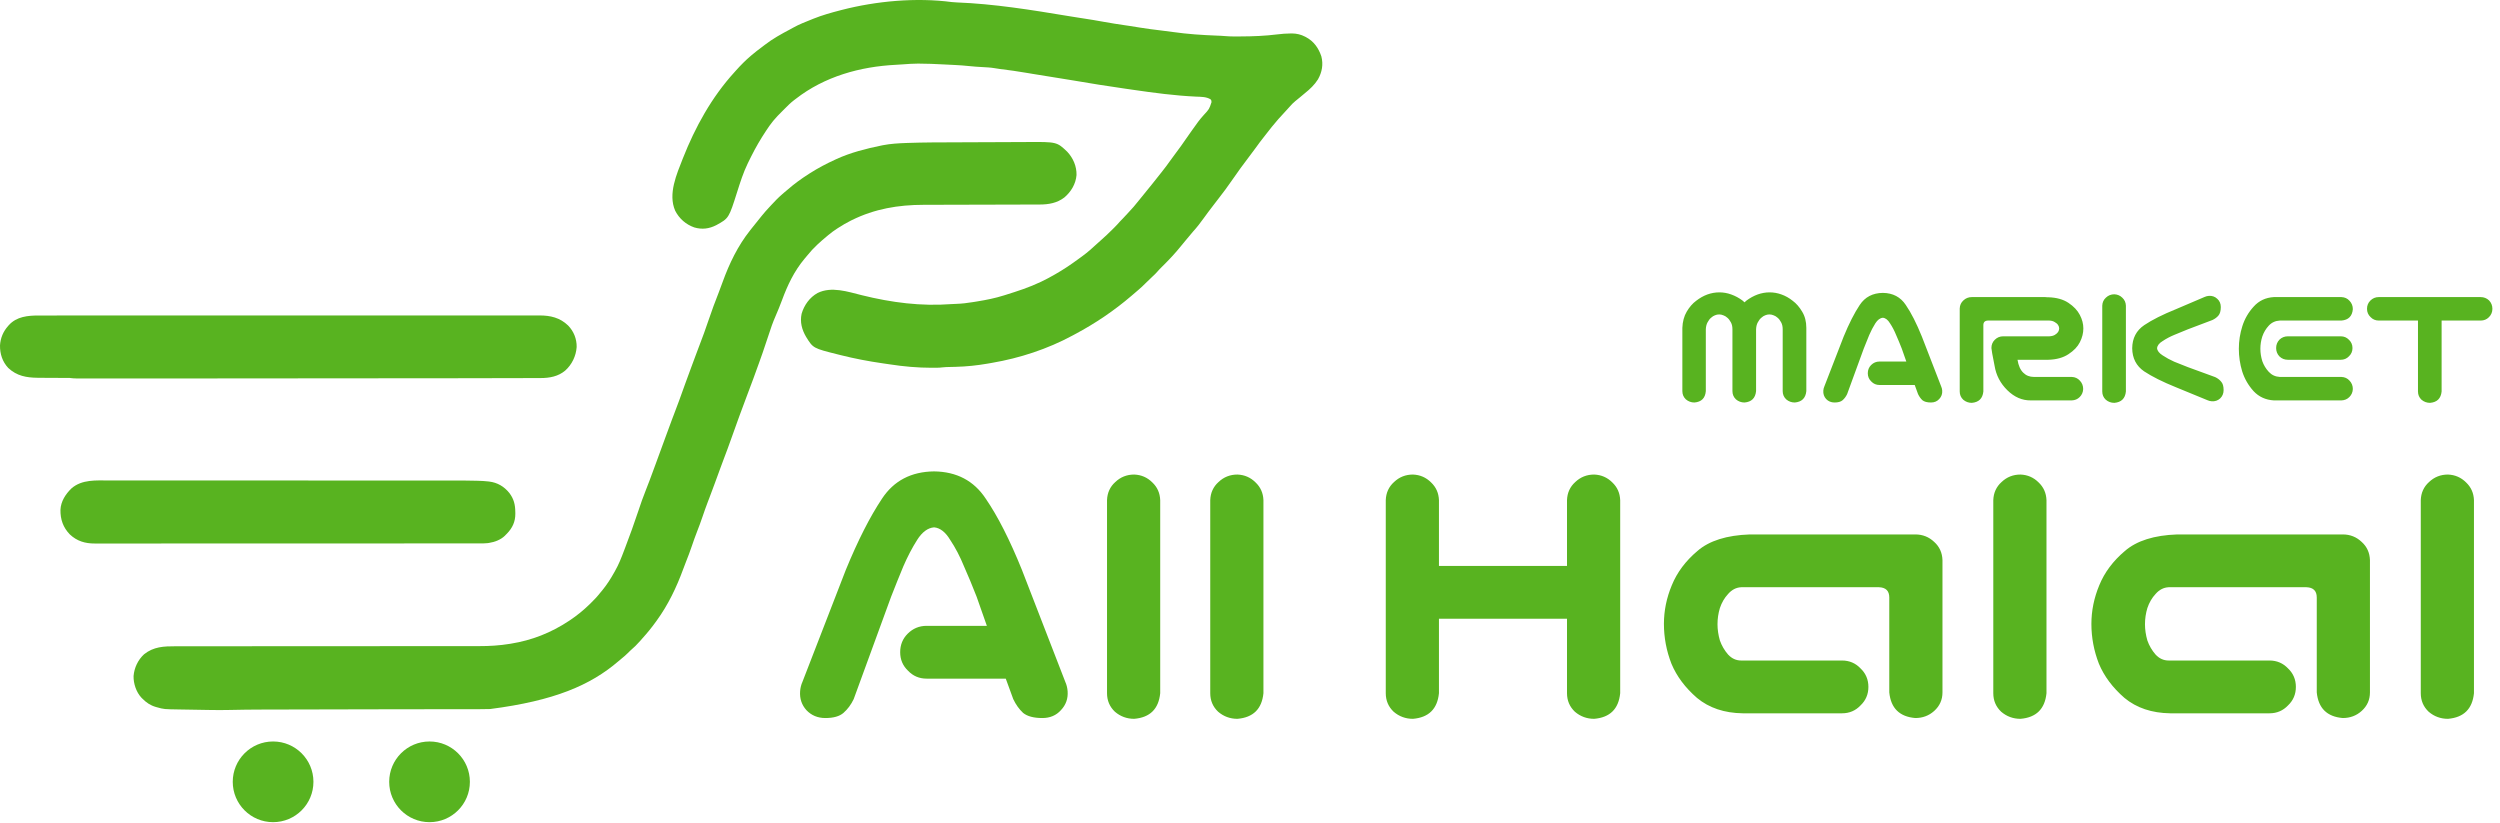 <svg width="5577" height="1835" viewBox="0 0 5577 1835" fill="none" xmlns="http://www.w3.org/2000/svg">
<path d="M2123.2 4.603C2126.94 5.086 2130.65 5.288 2134.42 5.414C2217.4 8.58 2300.3 22.047 2382.16 35.617C2390.92 37.069 2399.68 38.484 2408.45 39.828C2409.4 39.973 2410.35 40.118 2411.33 40.268C2413.25 40.562 2415.17 40.856 2417.08 41.149C2431.96 43.427 2446.79 45.858 2461.59 48.59C2478.11 51.639 2494.68 54.182 2511.31 56.603C2513.29 56.892 2515.27 57.18 2517.25 57.469C2518.21 57.608 2519.16 57.748 2520.15 57.892C2528 59.043 2535.83 60.333 2543.65 61.652C2558.74 64.165 2573.92 66.006 2589.1 67.853C2598.45 68.991 2607.79 70.138 2617.11 71.477C2649.37 76.104 2681.64 78.155 2714.19 79.444C2715.99 79.516 2717.8 79.588 2719.6 79.66C2720.47 79.695 2721.34 79.729 2722.23 79.764C2726.52 79.943 2730.77 80.201 2735.05 80.633C2744.85 81.524 2754.75 81.287 2764.59 81.277C2765.69 81.277 2766.8 81.276 2767.93 81.275C2795.35 81.235 2822.38 80.071 2849.59 76.693C2859.46 75.479 2869.19 74.693 2879.15 74.652C2880.2 74.642 2881.26 74.633 2882.34 74.623C2892.64 74.737 2902.2 77.001 2911.34 81.777C2912.02 82.127 2912.69 82.477 2913.39 82.837C2930.87 92.118 2941.36 107.098 2947.65 125.652C2952.35 143.729 2949.23 160.955 2940.12 177.031C2932.59 189.115 2922.16 198.948 2911.09 207.777C2907.35 210.779 2903.71 213.888 2900.06 217.002C2896.58 219.959 2893.04 222.818 2889.46 225.652C2885.06 229.237 2881.3 233.08 2877.59 237.359C2874.88 240.475 2872.08 243.502 2869.27 246.527C2863.89 252.351 2858.52 258.197 2853.21 264.09C2852.36 265.03 2852.36 265.03 2851.49 265.988C2841.73 276.947 2832.72 288.61 2823.7 300.183C2822.06 302.283 2820.41 304.378 2818.77 306.473C2813.07 313.729 2807.47 321.014 2802.17 328.562C2798.4 333.901 2794.44 339.088 2790.46 344.277C2782.92 354.126 2775.52 364.07 2768.21 374.09C2767.66 374.838 2767.12 375.587 2766.55 376.358C2760.49 384.657 2754.54 393.02 2748.77 401.527C2739.11 415.768 2728.77 429.5 2718.21 443.09C2715.38 446.758 2712.55 450.431 2709.73 454.108C2708.63 455.546 2707.53 456.983 2706.42 458.419C2699.29 467.703 2692.21 477.007 2685.4 486.527C2677.88 497.02 2670.12 507.163 2661.38 516.676C2658.33 520.072 2655.47 523.618 2652.6 527.168C2649.99 530.364 2647.33 533.511 2644.65 536.652C2641.46 540.398 2638.32 544.168 2635.27 548.027C2621.77 564.994 2606.86 580.654 2591.41 595.851C2588.03 599.194 2584.75 602.56 2581.66 606.172C2578.24 610.146 2574.52 613.681 2570.65 617.215C2565.22 622.232 2559.91 627.332 2554.71 632.59C2550.04 637.305 2545.3 641.818 2540.21 646.09C2539.17 646.987 2538.12 647.886 2537.08 648.785C2534.06 651.381 2531.04 653.968 2528.01 656.552C2526.85 657.544 2525.69 658.536 2524.53 659.53C2485.64 692.902 2443.47 721.441 2398.24 745.477C2396.22 746.554 2394.2 747.638 2392.18 748.727C2336.78 778.611 2274.97 798.871 2213.03 809.438C2209.56 810.03 2206.1 810.636 2202.63 811.246C2179.16 815.328 2156 817.701 2132.21 818.332C2131.41 818.354 2130.6 818.375 2129.78 818.397C2125.72 818.505 2121.67 818.607 2117.61 818.698C2116.1 818.735 2114.58 818.772 2113.07 818.809C2112.38 818.822 2111.69 818.836 2110.98 818.85C2107.84 818.93 2104.81 819.147 2101.7 819.593C2097.96 820.126 2094.28 820.286 2090.5 820.328C2089.76 820.338 2089.01 820.348 2088.25 820.358C2085.78 820.383 2083.31 820.395 2080.84 820.402C2079.98 820.405 2079.12 820.408 2078.23 820.41C2046.88 820.42 2015.33 817.541 1984.36 812.723C1979.27 811.937 1974.17 811.22 1969.07 810.492C1937.18 805.924 1906.08 799.949 1874.84 792.092C1872.86 791.596 1870.89 791.103 1868.92 790.611C1813.93 776.826 1813.93 776.826 1798.24 751.505C1788.81 735.48 1784.3 718.507 1788.21 700.027C1793.79 680.735 1806.19 663.417 1823.8 653.656C1854.79 638.341 1891.11 650.745 1922.56 658.546C1989.16 675.058 2054.5 683.552 2123.12 678.345C2126.13 678.138 2129.14 678.019 2132.16 677.932C2145.3 677.531 2158.01 676.04 2170.97 673.871C2174.14 673.341 2177.32 672.831 2180.49 672.324C2200.4 669.101 2220.03 665.151 2239.27 659.09C2240.8 658.617 2242.32 658.143 2243.84 657.67C2270.15 649.444 2296.3 641.001 2321.21 629.09C2321.97 628.731 2322.73 628.372 2323.51 628.002C2328.13 625.8 2332.69 623.493 2337.21 621.09C2337.89 620.731 2338.56 620.373 2339.26 620.003C2358.24 609.83 2376.69 598.621 2394.21 586.09C2394.95 585.565 2395.68 585.04 2396.44 584.5C2401.04 581.211 2405.63 577.898 2410.2 574.562C2411.45 573.65 2412.69 572.74 2413.95 571.833C2426.15 562.981 2437.31 553.019 2448.33 542.758C2450.59 540.661 2452.88 538.607 2455.21 536.59C2464.86 528.196 2474.03 519.368 2483.09 510.34C2483.98 509.453 2484.87 508.566 2485.79 507.652C2490.26 503.171 2494.57 498.625 2498.7 493.823C2500.76 491.463 2502.97 489.276 2505.21 487.09C2508.7 483.639 2512 480.125 2515.18 476.395C2516.81 474.55 2518.46 472.756 2520.15 470.973C2526.15 464.626 2531.86 458.2 2537.19 451.271C2540.26 447.281 2543.43 443.411 2546.71 439.59C2550.9 434.695 2554.92 429.691 2558.87 424.604C2562.59 419.84 2566.42 415.177 2570.27 410.527C2575.23 404.55 2580.04 398.494 2584.73 392.312C2586.94 389.418 2589.22 386.588 2591.52 383.761C2598.28 375.42 2604.59 366.792 2610.82 358.048C2614.99 352.189 2619.23 346.379 2623.58 340.645C2631.06 330.757 2638.28 320.753 2645.23 310.48C2648.24 306.032 2651.34 301.654 2654.48 297.295C2656.71 294.193 2658.92 291.078 2661.11 287.941C2668.83 276.877 2676.65 265.932 2685.84 256.027C2697.49 243.448 2697.49 243.448 2702.65 227.965C2702.49 224.203 2702.49 224.203 2700.84 221.777C2691.29 215.638 2679.06 216.043 2668.11 215.546C2620.79 213.372 2573.62 207.057 2526.78 200.193C2521.14 199.368 2515.51 198.559 2509.87 197.755C2470.73 192.172 2431.72 185.958 2392.75 179.228C2376.16 176.366 2359.52 173.745 2342.88 171.146C2329.55 169.064 2316.23 166.949 2302.93 164.691C2301.78 164.495 2300.62 164.299 2299.43 164.096C2297.12 163.704 2294.81 163.312 2292.5 162.92C2271.69 159.386 2250.88 156.286 2229.92 153.815C2226.08 153.354 2222.3 152.766 2218.51 152.055C2209.31 150.459 2199.95 150.158 2190.65 149.59C2187.79 149.413 2184.92 149.234 2182.06 149.05C2180.3 148.937 2178.53 148.827 2176.77 148.723C2171.69 148.4 2166.65 147.932 2161.6 147.375C2151.33 146.244 2141.08 145.524 2130.76 145.02C2129.05 144.933 2127.34 144.846 2125.63 144.759C2122.06 144.579 2118.5 144.403 2114.93 144.23C2111.35 144.056 2107.77 143.875 2104.19 143.689C2086.31 142.758 2068.44 141.914 2050.53 141.918C2049.28 141.918 2048.04 141.917 2046.75 141.917C2036.02 141.981 2025.37 142.674 2014.68 143.527C2009.44 143.94 2004.21 144.267 1998.97 144.527C1918.56 148.567 1839.53 170.57 1775.19 220.557C1773.82 221.618 1772.44 222.665 1771.05 223.701C1763.44 229.541 1756.77 236.265 1750.02 243.071C1748.02 245.091 1746.01 247.103 1744 249.113C1734.8 258.318 1734.8 258.318 1726.21 268.09C1725.59 268.831 1724.97 269.573 1724.33 270.336C1718.93 276.918 1714.15 283.864 1709.46 290.965C1709.07 291.555 1708.68 292.144 1708.28 292.752C1696.44 310.63 1685.82 328.919 1676.21 348.09C1675.67 349.172 1675.13 350.255 1674.57 351.371C1672.87 354.77 1671.19 358.178 1669.52 361.59C1668.78 363.098 1668.78 363.098 1668.02 364.637C1658.25 384.857 1651.4 406.18 1644.66 427.552C1625.91 486.84 1625.91 486.84 1598.04 502.18C1582.14 510.404 1566.08 512.453 1548.82 507.352C1530.18 500.834 1515.19 487.702 1506.21 470.09C1489.81 432.629 1509.52 388.638 1523.42 353.094C1550.86 283.577 1587.52 216.977 1638.06 161.461C1639.46 159.923 1640.84 158.374 1642.21 156.812C1647.04 151.319 1652.11 146.085 1657.27 140.902C1657.94 140.237 1658.6 139.572 1659.28 138.886C1663.76 134.418 1668.41 130.208 1673.21 126.09C1674.23 125.201 1675.25 124.311 1676.27 123.422C1684 116.796 1692 110.643 1700.19 104.602C1702.16 103.13 1704.11 101.632 1706.05 100.121C1723.61 86.521 1742.81 75.915 1762.42 65.576C1764.67 64.377 1766.9 63.153 1769.11 61.887C1782.5 54.326 1796.97 48.815 1811.21 43.09C1812.36 42.627 1813.5 42.165 1814.68 41.689C1834.1 33.942 1854 28.325 1874.21 23.09C1875.33 22.796 1876.45 22.503 1877.61 22.2C1954.93 2.238 2043.88 -5.898 2123.2 4.603Z" fill="#58B320"/>
<path d="M2252.38 317.01C2260.3 316.967 2268.22 316.934 2276.14 316.91C2280.78 316.895 2285.42 316.876 2290.06 316.843C2357.5 316.372 2357.5 316.372 2380.87 338.567C2394.08 352.807 2401.91 370.93 2401.51 390.395C2399.89 410.287 2389.45 427.615 2374.52 440.391C2358.15 453.031 2339.32 456.237 2319.15 456.242C2317.95 456.246 2316.74 456.25 2315.51 456.255C2312.19 456.265 2308.87 456.272 2305.55 456.276C2301.97 456.282 2298.38 456.294 2294.79 456.305C2288.58 456.323 2282.37 456.338 2276.16 456.351C2267.16 456.369 2258.15 456.394 2249.15 456.42C2234.51 456.463 2219.88 456.502 2205.24 456.538C2203.93 456.541 2203.93 456.541 2202.59 456.545C2197.27 456.558 2191.95 456.571 2186.62 456.584C2178.67 456.603 2170.71 456.623 2162.75 456.643C2161.44 456.646 2161.44 456.646 2160.11 456.649C2145.54 456.685 2130.97 456.725 2116.4 456.768C2107.43 456.794 2098.47 456.817 2089.5 456.835C2083.34 456.848 2077.18 456.864 2071.02 456.883C2067.48 456.893 2063.93 456.902 2060.39 456.907C2003.71 456.997 1951.42 465.8 1900.21 491.09C1899.43 491.471 1898.64 491.852 1897.83 492.245C1888.26 496.918 1879.27 502.445 1870.27 508.153C1869.23 508.814 1868.19 509.475 1867.11 510.156C1860.48 514.435 1854.28 519.04 1848.21 524.09C1847.62 524.575 1847.03 525.059 1846.42 525.557C1830.35 538.805 1814.26 553.025 1801.33 569.415C1799.14 572.187 1796.84 574.85 1794.52 577.528C1771.58 605.049 1756.85 636.157 1744.52 669.577C1742.5 675.008 1740.37 680.396 1738.21 685.778C1737.8 686.802 1737.4 687.826 1736.97 688.881C1734.93 693.966 1732.82 699.012 1730.6 704.02C1724.18 718.545 1719.07 733.225 1714.27 748.343C1710.36 760.641 1706.25 772.855 1701.96 785.028C1701.66 785.875 1701.37 786.722 1701.06 787.595C1699.12 793.097 1697.17 798.594 1695.21 804.09C1694.59 805.853 1694.59 805.853 1693.95 807.651C1685.23 832.166 1676.25 856.597 1666.96 880.903C1654.69 913.096 1643.03 945.516 1631.48 977.976C1626.03 993.303 1620.47 1008.57 1614.63 1023.76C1611.98 1030.65 1609.44 1037.59 1606.9 1044.53C1606.23 1046.37 1606.23 1046.37 1605.54 1048.25C1604.84 1050.16 1604.14 1052.08 1603.44 1053.99C1600.44 1062.22 1597.42 1070.44 1594.4 1078.65C1593.96 1079.85 1593.96 1079.85 1593.51 1081.07C1590.25 1089.93 1586.96 1098.79 1583.59 1107.61C1583.15 1108.77 1583.15 1108.77 1582.7 1109.96C1582.1 1111.52 1581.51 1113.08 1580.91 1114.64C1580.62 1115.41 1580.33 1116.17 1580.02 1116.97C1579.73 1117.73 1579.44 1118.5 1579.14 1119.29C1574.85 1130.54 1570.83 1141.84 1566.99 1153.24C1563.24 1164.35 1559.13 1175.3 1554.88 1186.23C1550.87 1196.57 1547.13 1206.96 1543.59 1217.47C1539.37 1229.97 1534.72 1242.25 1529.82 1254.5C1527.76 1259.66 1525.81 1264.84 1523.9 1270.05C1509.2 1310.22 1490.41 1349.39 1465.21 1384.09C1464.67 1384.85 1464.12 1385.6 1463.56 1386.38C1454.12 1399.52 1444.14 1411.87 1433.25 1423.84C1431.43 1425.85 1429.66 1427.9 1427.9 1429.97C1421.21 1437.64 1413.88 1444.8 1406.13 1451.39C1403.95 1453.33 1401.93 1455.38 1399.9 1457.47C1395.87 1461.54 1391.61 1465.15 1387.14 1468.72C1384.61 1470.77 1382.14 1472.86 1379.67 1474.98C1317.12 1528.73 1236.3 1563.28 1093.66 1581.66C1092.88 1581.68 1092.09 1581.7 1091.28 1581.73C1071.96 1582.22 1052.64 1582.19 1033.32 1582.14C1021.48 1582.11 1009.63 1582.11 997.791 1582.1C995.667 1582.1 993.543 1582.1 991.419 1582.1C947.127 1582.06 902.835 1582.18 858.544 1582.27C856.879 1582.28 856.879 1582.28 855.18 1582.28C833.491 1582.33 811.801 1582.38 790.111 1582.43C785.456 1582.44 780.802 1582.45 776.148 1582.46C774.993 1582.47 773.838 1582.47 772.648 1582.47C753.761 1582.52 734.873 1582.56 715.986 1582.6C696.288 1582.64 676.59 1582.68 656.893 1582.73C645.953 1582.75 635.013 1582.78 624.073 1582.8C611.934 1582.82 599.795 1582.85 587.656 1582.89C586.709 1582.89 585.761 1582.89 584.785 1582.89C560.788 1582.96 536.807 1583.17 512.817 1583.77C497.835 1584.14 482.892 1584.1 467.907 1583.82C465.329 1583.78 462.75 1583.74 460.171 1583.7C454.884 1583.61 449.597 1583.52 444.31 1583.42C438.263 1583.31 432.217 1583.21 426.17 1583.12C420.217 1583.03 414.265 1582.93 408.312 1582.82C405.832 1582.78 403.352 1582.74 400.871 1582.7C365.701 1582.16 365.701 1582.16 350.337 1577.84C349.548 1577.62 348.759 1577.4 347.946 1577.18C335.174 1573.49 326.417 1567.42 317.212 1558.09C316.593 1557.47 315.974 1556.85 315.337 1556.21C303.819 1543.76 297.579 1524.82 297.962 1508.04C299.526 1489.61 307.683 1472.23 321.329 1459.6C342.604 1442.56 365.515 1441.63 391.566 1441.7C395.301 1441.71 399.036 1441.7 402.771 1441.69C409.304 1441.68 415.838 1441.68 422.371 1441.68C432.087 1441.69 441.803 1441.68 451.519 1441.67C467.873 1441.65 484.226 1441.65 500.579 1441.65C516.779 1441.65 532.979 1441.65 549.179 1441.63C550.693 1441.63 550.693 1441.63 552.237 1441.63C557.362 1441.62 562.487 1441.62 567.612 1441.61C578.033 1441.61 588.454 1441.6 598.875 1441.59C600.439 1441.59 600.439 1441.59 602.036 1441.59C626.848 1441.57 651.66 1441.56 676.472 1441.55C678.1 1441.55 678.1 1441.55 679.761 1441.55C688.553 1441.54 697.344 1441.54 706.136 1441.54C731.437 1441.53 756.738 1441.52 782.039 1441.5C783.122 1441.5 784.206 1441.5 785.322 1441.5C810.079 1441.49 834.835 1441.48 859.592 1441.46C861.154 1441.46 861.154 1441.46 862.748 1441.45C873.15 1441.45 883.552 1441.44 893.953 1441.43C916.266 1441.41 938.579 1441.4 960.892 1441.4C977.163 1441.39 993.433 1441.39 1009.7 1441.37C1019.36 1441.36 1029.01 1441.36 1038.66 1441.37C1045.13 1441.37 1051.59 1441.37 1058.05 1441.36C1061.73 1441.35 1065.4 1441.35 1069.07 1441.36C1092.01 1441.39 1114.38 1440.03 1137.02 1436.34C1137.83 1436.21 1138.64 1436.08 1139.47 1435.95C1186.82 1428.3 1229.16 1411.63 1269.21 1385.09C1269.92 1384.62 1270.63 1384.15 1271.36 1383.67C1287.26 1373.1 1301.52 1361.39 1315.21 1348.09C1315.88 1347.44 1316.55 1346.8 1317.24 1346.13C1325.1 1338.5 1332.44 1330.73 1339.21 1322.09C1340.65 1320.38 1342.09 1318.67 1343.52 1316.97C1353.6 1304.59 1362.19 1291.41 1369.9 1277.46C1370.75 1275.92 1371.61 1274.38 1372.48 1272.85C1380.24 1259.19 1385.89 1244.85 1391.42 1230.17C1392.54 1227.21 1393.67 1224.26 1394.8 1221.3C1404.97 1194.69 1414.63 1167.97 1423.61 1140.94C1429.06 1124.52 1434.66 1108.26 1441.17 1092.22C1446.53 1078.96 1451.42 1065.52 1456.37 1052.09C1458.31 1046.82 1460.27 1041.55 1462.22 1036.27C1469.54 1016.56 1476.77 996.814 1483.9 977.028C1488.92 963.091 1494.01 949.186 1499.27 935.34C1499.55 934.605 1499.83 933.869 1500.12 933.112C1500.69 931.623 1501.25 930.135 1501.82 928.647C1502.1 927.905 1502.39 927.163 1502.68 926.399C1502.96 925.654 1503.24 924.91 1503.54 924.143C1507.17 914.577 1510.76 904.993 1514.34 895.403C1514.68 894.495 1515.01 893.588 1515.36 892.652C1520.13 879.853 1524.75 867.011 1529.26 854.118C1533.05 843.26 1537.04 832.491 1541.15 821.75C1544.78 812.265 1548.28 802.736 1551.75 793.19C1554.38 785.971 1557.09 778.783 1559.86 771.618C1567.22 752.612 1574.19 733.546 1580.65 714.215C1587.62 693.369 1595.31 672.884 1603.35 652.434C1606.4 644.659 1609.26 636.823 1612.09 628.965C1626.99 587.803 1645.9 548.494 1673.21 514.09C1674.08 512.975 1674.95 511.86 1675.82 510.743C1682.35 502.37 1689.02 494.123 1695.74 485.903C1697.05 484.293 1698.35 482.675 1699.65 481.055C1704.77 474.695 1710.18 468.645 1715.74 462.671C1717.27 461.029 1718.78 459.377 1720.3 457.723C1728.24 449.057 1736.29 440.754 1745.21 433.09C1746.32 432.123 1747.42 431.154 1748.52 430.184C1761.56 418.755 1774.94 407.943 1789.21 398.09C1790.28 397.349 1791.34 396.608 1792.44 395.844C1796.31 393.183 1800.25 390.625 1804.21 388.09C1805.17 387.478 1806.12 386.865 1807.11 386.234C1825.18 374.747 1843.74 364.978 1863.21 356.09C1864.11 355.675 1865.01 355.259 1865.94 354.831C1897.57 340.33 1932.4 331.522 1966.4 324.59C1968.09 324.244 1968.09 324.244 1969.81 323.89C1986.78 320.603 2004 319.641 2021.25 319.005C2022.34 318.963 2023.43 318.922 2024.56 318.879C2060.87 317.545 2097.23 317.636 2133.56 317.501C2140.57 317.475 2147.58 317.443 2154.59 317.408C2155.58 317.403 2156.56 317.398 2157.57 317.393C2159.55 317.383 2161.53 317.373 2163.51 317.363C2182.2 317.27 2200.88 317.2 2219.57 317.147C2230.51 317.116 2241.45 317.071 2252.38 317.01Z" fill="#58B320"/>
<path d="M86.773 703.835C88.75 703.833 90.727 703.83 92.703 703.826C98.131 703.817 103.559 703.821 108.987 703.827C114.893 703.831 120.8 703.823 126.707 703.818C137.058 703.809 147.409 703.807 157.76 703.811C168.863 703.815 179.967 703.814 191.07 703.809C191.772 703.808 192.474 703.808 193.197 703.808C196.057 703.806 198.916 703.805 201.776 703.803C230.786 703.788 259.796 703.785 288.806 703.787C292.813 703.788 296.82 703.788 300.827 703.788C301.623 703.788 302.419 703.788 303.239 703.788C320.884 703.79 338.53 703.787 356.175 703.784C360.205 703.783 364.235 703.782 368.265 703.781C369.883 703.781 371.5 703.781 373.118 703.781C373.919 703.78 374.721 703.78 375.547 703.78C377.169 703.78 378.791 703.78 380.412 703.779C426.424 703.771 472.436 703.766 518.448 703.77C519.3 703.77 520.151 703.77 521.029 703.77C530.528 703.771 540.027 703.772 549.527 703.773C550.384 703.773 551.242 703.773 552.125 703.773C559.251 703.774 559.251 703.774 562.53 703.774C617.388 703.78 672.246 703.772 727.104 703.754C740.927 703.749 754.75 703.744 768.573 703.74C769.85 703.739 769.85 703.739 771.153 703.739C797.388 703.731 823.624 703.726 849.859 703.725C850.683 703.725 851.507 703.725 852.355 703.725C870.439 703.724 888.522 703.725 906.606 703.726C913.076 703.727 919.547 703.727 926.018 703.727C927.627 703.727 929.237 703.727 930.847 703.727C956.488 703.729 982.129 703.722 1007.77 703.71C1034.31 703.699 1060.86 703.698 1087.4 703.71C1090.25 703.712 1093.11 703.713 1095.96 703.714C1096.66 703.714 1097.36 703.715 1098.08 703.715C1109.15 703.719 1120.22 703.713 1131.29 703.703C1142.19 703.694 1153.08 703.695 1163.97 703.708C1169.8 703.714 1175.62 703.716 1181.44 703.704C1186.75 703.693 1192.05 703.697 1197.35 703.711C1199.25 703.714 1201.16 703.711 1203.06 703.703C1227.76 703.607 1249.16 708.56 1267.45 726.227C1279.96 739.185 1286.67 756.034 1286.42 774.016C1285.04 794.22 1275.89 813.295 1260.84 826.716C1245.22 839.876 1225.71 843.401 1205.84 843.368C1204.53 843.374 1203.23 843.38 1201.88 843.386C1198.27 843.402 1194.66 843.405 1191.04 843.407C1187.09 843.41 1183.13 843.425 1179.17 843.439C1171.27 843.465 1163.36 843.479 1155.46 843.49C1145.83 843.505 1136.2 843.53 1126.57 843.555C1106.18 843.608 1085.79 843.646 1065.39 843.68C1050.56 843.704 1035.72 843.732 1020.89 843.763C931.669 843.949 842.452 844.059 484.391 844.211C480.803 844.212 477.215 844.212 473.628 844.212C472.74 844.212 471.853 844.213 470.938 844.213C457.429 844.214 443.919 844.216 430.41 844.219C392.223 844.226 354.036 844.231 315.849 844.226C312.594 844.225 309.338 844.225 306.082 844.224C305.282 844.224 304.482 844.224 303.657 844.224C291.691 844.222 279.724 844.223 267.758 844.226C254.351 844.229 240.944 844.228 227.537 844.223C220.75 844.22 213.963 844.219 207.175 844.223C200.991 844.225 194.807 844.224 188.623 844.219C186.39 844.217 184.156 844.218 181.923 844.22C178.897 844.223 175.871 844.22 172.845 844.216C171.543 844.219 171.543 844.219 170.215 844.223C165.121 844.207 160.258 843.779 155.211 843.09C152.452 843.022 149.722 842.995 146.965 843.027C145.33 843.036 143.695 843.045 142.061 843.053C141.201 843.06 140.341 843.066 139.456 843.072C123.065 843.179 106.673 843.097 90.284 842.827C88.178 842.794 86.072 842.766 83.965 842.743C58.744 842.459 37.454 838.651 18.399 820.84C5.436 807.068 -0.249 789.399 0.008 770.672C0.941 754.229 7.163 739.34 18.211 727.09C18.706 726.503 19.201 725.917 19.711 725.312C37.187 706.046 62.362 703.774 86.773 703.835Z" fill="#58B320"/>
<path d="M243.666 1071.84C247.915 1071.84 252.164 1071.84 256.413 1071.83C263.841 1071.83 271.269 1071.83 278.697 1071.84C289.745 1071.85 300.792 1071.85 311.839 1071.84C330.436 1071.84 349.033 1071.84 367.63 1071.85C386.056 1071.86 404.482 1071.86 422.909 1071.86C424.057 1071.86 425.205 1071.86 426.388 1071.86C431.05 1071.86 435.712 1071.86 440.374 1071.86C484.086 1071.86 527.798 1071.87 571.51 1071.88C610.283 1071.9 649.056 1071.9 687.829 1071.9C690.316 1071.9 692.804 1071.9 695.292 1071.9C696.522 1071.9 697.752 1071.9 699.019 1071.9C705.211 1071.9 711.403 1071.9 717.596 1071.9C718.818 1071.9 720.039 1071.9 721.298 1071.9C753.755 1071.9 786.211 1071.91 818.668 1071.91C820.402 1071.91 820.402 1071.91 822.171 1071.91C826.819 1071.92 831.468 1071.92 836.116 1071.92C852.232 1071.92 868.348 1071.92 884.464 1071.92C905.252 1071.92 926.04 1071.93 946.828 1071.94C957.801 1071.94 968.774 1071.94 979.747 1071.94C987.105 1071.94 994.463 1071.94 1001.82 1071.95C1005.99 1071.95 1010.17 1071.96 1014.34 1071.95C1030.11 1071.94 1045.87 1072.02 1061.63 1072.42C1063.09 1072.45 1064.55 1072.49 1066.02 1072.52C1073.82 1072.69 1081.55 1073.13 1089.3 1074.02C1090.34 1074.14 1090.34 1074.14 1091.39 1074.26C1109.71 1076.52 1124.5 1085.24 1136.02 1099.46C1146.2 1112.7 1149.4 1125.59 1149.52 1142.09C1149.55 1143.34 1149.58 1144.59 1149.61 1145.88C1149.73 1163.67 1143.16 1177.81 1130.92 1190.37C1129.58 1191.72 1129.58 1191.72 1128.21 1193.09C1127.58 1193.76 1126.94 1194.43 1126.29 1195.12C1117.06 1204.12 1103.73 1209.16 1091.21 1211.09C1090.13 1211.26 1089.05 1211.43 1087.94 1211.61C1081.47 1212.4 1074.96 1212.23 1068.45 1212.22C1066.93 1212.22 1065.42 1212.22 1063.91 1212.23C1059.74 1212.23 1055.57 1212.23 1051.41 1212.23C1046.87 1212.23 1042.34 1212.23 1037.81 1212.24C1028.82 1212.25 1019.83 1212.25 1010.84 1212.25C1000.08 1212.25 989.312 1212.26 978.546 1212.26C952.525 1212.28 926.504 1212.29 900.483 1212.29C888.174 1212.29 875.865 1212.3 863.556 1212.3C821.425 1212.31 779.294 1212.32 737.163 1212.33C734.518 1212.33 731.873 1212.33 729.228 1212.33C726.577 1212.33 723.926 1212.33 721.275 1212.33C715.956 1212.33 710.638 1212.33 705.319 1212.33C703.341 1212.33 703.341 1212.33 701.323 1212.33C658.557 1212.33 615.791 1212.35 573.026 1212.37C527.814 1212.4 482.603 1212.41 437.392 1212.41C432.429 1212.41 427.467 1212.41 422.504 1212.41C420.671 1212.41 420.671 1212.41 418.801 1212.41C399.133 1212.41 379.465 1212.43 359.797 1212.44C340.03 1212.45 320.264 1212.46 300.498 1212.45C288.754 1212.44 277.011 1212.45 265.267 1212.46C257.42 1212.47 249.574 1212.47 241.727 1212.46C237.258 1212.46 232.789 1212.46 228.319 1212.47C224.246 1212.48 220.174 1212.48 216.101 1212.46C214.643 1212.46 213.186 1212.46 211.728 1212.47C189.95 1212.59 171.704 1207.21 155.649 1192.03C140.801 1176.63 134.536 1158.68 134.864 1137.39C135.677 1118.53 146.244 1102.3 159.43 1089.51C182.87 1069.1 214.577 1071.78 243.666 1071.84Z" fill="#58B320"/>
<circle cx="609.211" cy="1744.09" r="90" fill="#58B320"/>
<circle cx="958.211" cy="1744.09" r="90" fill="#58B320"/>
<path d="M2008.12 1455.01C2008.12 1438.61 2013.69 1424.84 2024.82 1413.7C2036.54 1401.98 2050.61 1396.12 2067.01 1396.12H2201.48L2178.63 1331.09C2169.26 1307.06 2159.88 1284.5 2150.51 1263.41C2141.72 1241.73 2131.46 1222.1 2119.75 1204.52C2109.2 1186.95 2097.19 1177.57 2083.71 1176.4C2069.65 1177.57 2057.05 1186.95 2045.92 1204.52C2034.79 1222.1 2024.53 1241.73 2015.16 1263.41C2006.37 1284.5 1997.29 1307.06 1987.91 1331.09L1904.41 1559.6C1898.55 1571.91 1890.94 1582.16 1881.56 1590.36C1872.77 1597.98 1859.3 1601.79 1841.13 1601.79C1824.14 1601.79 1810.08 1595.93 1798.95 1584.21C1788.4 1572.49 1783.71 1558.43 1784.88 1542.02C1785.47 1534.41 1787.23 1527.38 1790.16 1520.93L1886.84 1271.32C1913.79 1205.7 1940.74 1152.67 1967.7 1112.24C1994.06 1072.39 2032.73 1052.18 2083.71 1051.59C2134.1 1052.18 2172.48 1072.39 2198.85 1112.24C2225.8 1151.5 2252.75 1204.52 2279.71 1271.32L2376.39 1520.93C2379.32 1527.38 2381.07 1534.41 2381.66 1542.02C2382.83 1558.43 2377.85 1572.49 2366.72 1584.21C2356.17 1595.93 2342.4 1601.79 2325.41 1601.79C2306.07 1601.79 2291.72 1597.98 2282.34 1590.36C2273.55 1582.16 2266.23 1571.91 2260.37 1559.6L2243.67 1513.9H2067.01C2050.61 1513.9 2036.84 1508.04 2025.7 1496.32C2013.98 1485.19 2008.12 1471.42 2008.12 1455.01ZM2530.2 1058.62C2546.02 1059.21 2559.49 1065.07 2570.62 1076.2C2581.76 1086.75 2587.62 1099.93 2588.2 1115.75V1546.42C2584.69 1581.57 2565.35 1600.62 2530.2 1603.55C2513.79 1603.55 2499.43 1598.27 2487.13 1587.73C2475.41 1576.59 2469.55 1562.82 2469.55 1546.42V1115.75C2470.14 1099.35 2476.29 1085.87 2488.01 1075.32C2499.73 1064.19 2513.79 1058.62 2530.2 1058.62ZM2760.47 1058.62C2776.29 1059.21 2789.77 1065.07 2800.9 1076.2C2812.03 1086.75 2817.89 1099.93 2818.48 1115.75V1546.42C2814.96 1581.57 2795.62 1600.62 2760.47 1603.55C2744.06 1603.55 2729.71 1598.27 2717.4 1587.73C2705.68 1576.59 2699.82 1562.82 2699.82 1546.42V1115.75C2700.41 1099.35 2706.56 1085.87 2718.28 1075.32C2730 1064.19 2744.06 1058.62 2760.47 1058.62Z" fill="#58B320"/>
<path d="M3152.02 1058.62C3167.84 1059.21 3181.31 1065.07 3192.45 1076.2C3203.58 1086.75 3209.44 1099.93 3210.02 1115.75V1262.53H3495.67V1115.75C3496.25 1099.35 3502.41 1085.87 3514.12 1075.32C3525.84 1064.19 3539.91 1058.62 3556.31 1058.62C3572.13 1059.21 3585.61 1065.07 3596.74 1076.2C3607.88 1086.75 3613.73 1099.93 3614.32 1115.75V1546.42C3610.8 1581.57 3591.47 1600.62 3556.31 1603.55C3539.91 1603.55 3525.55 1598.27 3513.25 1587.73C3501.53 1576.59 3495.67 1562.82 3495.67 1546.42V1380.3H3210.02V1546.42C3206.51 1581.57 3187.17 1600.62 3152.02 1603.55C3135.61 1603.55 3121.25 1598.27 3108.95 1587.73C3097.23 1576.59 3091.37 1562.82 3091.37 1546.42V1115.75C3091.96 1099.35 3098.11 1085.87 3109.83 1075.32C3121.55 1064.19 3135.61 1058.62 3152.02 1058.62ZM4214.61 1544.66V1332.84C4214.61 1318.2 4207 1310.58 4191.76 1309.99H3884.14C3873.01 1310.58 3863.34 1315.56 3855.14 1324.93C3846.94 1333.72 3840.79 1344.27 3836.68 1356.57C3833.17 1368.29 3831.41 1380.3 3831.41 1392.61C3831.41 1404.33 3833.17 1416.34 3836.68 1428.64C3840.79 1440.36 3846.94 1450.91 3855.14 1460.29C3863.34 1469.07 3873.01 1473.47 3884.14 1473.47H4109.14C4125.55 1473.47 4139.32 1479.33 4150.45 1491.05C4162.17 1502.18 4168.03 1515.95 4168.03 1532.36C4168.03 1548.76 4162.17 1562.53 4150.45 1573.66C4139.32 1585.38 4125.55 1591.24 4109.14 1591.24H3887.66C3846.64 1590.66 3812.66 1579.23 3785.71 1556.96C3759.34 1534.11 3740.3 1508.62 3728.58 1480.5C3717.45 1451.79 3711.88 1422.2 3711.88 1391.73C3711.88 1362.43 3717.74 1333.72 3729.46 1305.6C3741.18 1276.89 3760.22 1251.4 3786.59 1229.13C3812.95 1206.28 3851.92 1193.98 3903.48 1192.22H4272.62C4289.03 1192.22 4303.09 1197.79 4314.81 1208.92C4326.53 1219.46 4332.68 1232.94 4333.27 1249.35V1544.66C4333.27 1561.07 4327.11 1574.84 4314.81 1585.97C4303.09 1596.52 4289.03 1601.79 4272.62 1601.79C4237.46 1598.86 4218.13 1579.82 4214.61 1544.66ZM4507.29 1058.62C4523.11 1059.21 4536.59 1065.07 4547.72 1076.2C4558.85 1086.75 4564.71 1099.93 4565.3 1115.75V1546.42C4561.78 1581.57 4542.45 1600.62 4507.29 1603.55C4490.88 1603.55 4476.53 1598.27 4464.22 1587.73C4452.5 1576.59 4446.64 1562.82 4446.64 1546.42V1115.75C4447.23 1099.35 4453.38 1085.87 4465.1 1075.32C4476.82 1064.19 4490.88 1058.62 4507.29 1058.62ZM5168.23 1544.66V1332.84C5168.23 1318.2 5160.61 1310.58 5145.38 1309.99H4837.76C4826.62 1310.58 4816.96 1315.56 4808.75 1324.93C4800.55 1333.72 4794.4 1344.27 4790.3 1356.57C4786.78 1368.29 4785.02 1380.3 4785.02 1392.61C4785.02 1404.33 4786.78 1416.34 4790.3 1428.64C4794.4 1440.36 4800.55 1450.91 4808.75 1460.29C4816.96 1469.07 4826.62 1473.47 4837.76 1473.47H5062.76C5079.16 1473.47 5092.93 1479.33 5104.07 1491.05C5115.79 1502.18 5121.64 1515.95 5121.64 1532.36C5121.64 1548.76 5115.79 1562.53 5104.07 1573.66C5092.93 1585.38 5079.16 1591.24 5062.76 1591.24H4841.27C4800.26 1590.66 4766.27 1579.23 4739.32 1556.96C4712.95 1534.11 4693.91 1508.62 4682.19 1480.5C4671.06 1451.79 4665.49 1422.2 4665.49 1391.73C4665.49 1362.43 4671.35 1333.72 4683.07 1305.6C4694.79 1276.89 4713.83 1251.4 4740.2 1229.13C4766.57 1206.28 4805.53 1193.98 4857.09 1192.22H5226.23C5242.64 1192.22 5256.7 1197.79 5268.42 1208.92C5280.14 1219.46 5286.29 1232.94 5286.88 1249.35V1544.66C5286.88 1561.07 5280.73 1574.84 5268.42 1585.97C5256.7 1596.52 5242.64 1601.79 5226.23 1601.79C5191.08 1598.86 5171.74 1579.82 5168.23 1544.66ZM5460.9 1058.62C5476.72 1059.21 5490.2 1065.07 5501.33 1076.2C5512.46 1086.75 5518.32 1099.93 5518.91 1115.75V1546.42C5515.39 1581.57 5496.06 1600.62 5460.9 1603.55C5444.5 1603.55 5430.14 1598.27 5417.84 1587.73C5406.12 1576.59 5400.26 1562.82 5400.26 1546.42V1115.75C5400.84 1099.35 5407 1085.87 5418.71 1075.32C5430.43 1064.19 5444.5 1058.62 5460.9 1058.62Z" fill="#58B320"/>
<path d="M3835.42 652.203C3844.54 652.203 3853.39 653.766 3861.98 656.891C3870.84 660.016 3879.3 664.573 3887.38 670.562C3888.68 671.865 3890.11 673.167 3891.67 674.469C3892.97 673.167 3894.41 671.865 3895.97 670.562C3904.04 664.573 3912.38 660.016 3920.97 656.891C3929.82 653.766 3938.68 652.203 3947.53 652.203C3956.65 652.203 3965.5 653.766 3974.09 656.891C3982.95 660.016 3991.28 664.703 3999.09 670.953C4007.17 676.943 4014.2 685.016 4020.19 695.172C4026.44 705.328 4029.56 717.438 4029.56 731.5V872.516C4028 888.141 4019.41 896.604 4003.78 897.906C3996.49 897.906 3990.11 895.562 3984.64 890.875C3979.43 885.927 3976.83 879.807 3976.83 872.516V734.625C3976.83 728.375 3975.66 723.167 3973.31 719C3970.97 714.573 3968.36 711.188 3965.5 708.844C3962.64 706.24 3959.64 704.417 3956.52 703.375C3953.39 702.073 3950.27 701.422 3947.14 701.422C3944.02 701.422 3940.89 702.073 3937.77 703.375C3934.9 704.417 3932.04 706.24 3929.17 708.844C3926.31 711.188 3923.7 714.573 3921.36 719C3919.02 723.167 3917.71 728.375 3917.45 734.625V872.516C3915.89 888.141 3907.3 896.604 3891.67 897.906C3884.38 897.906 3878 895.562 3872.53 890.875C3867.32 885.927 3864.72 879.807 3864.72 872.516V734.625C3864.72 728.375 3863.55 723.167 3861.2 719C3858.86 714.573 3856.26 711.188 3853.39 708.844C3850.53 706.24 3847.53 704.417 3844.41 703.375C3841.28 702.073 3838.16 701.422 3835.03 701.422C3831.91 701.422 3828.78 702.073 3825.66 703.375C3822.79 704.417 3819.93 706.24 3817.06 708.844C3814.2 711.188 3811.59 714.573 3809.25 719C3806.91 723.167 3805.6 728.375 3805.34 734.625V872.516C3804.04 888.141 3795.58 896.604 3779.95 897.906C3772.66 897.906 3766.28 895.562 3760.81 890.875C3755.6 885.927 3753 879.807 3753 872.516V731.5C3753.52 717.438 3756.78 705.328 3762.77 695.172C3768.76 685.016 3775.79 676.943 3783.86 670.953C3791.93 664.703 3800.27 660.016 3808.86 656.891C3817.71 653.766 3826.57 652.203 3835.42 652.203ZM4166.67 832.672C4166.67 825.38 4169.15 819.26 4174.09 814.312C4179.3 809.104 4185.55 806.5 4192.84 806.5H4252.61L4242.45 777.594C4238.29 766.917 4234.12 756.891 4229.95 747.516C4226.05 737.88 4221.49 729.156 4216.28 721.344C4211.59 713.531 4206.26 709.365 4200.27 708.844C4194.02 709.365 4188.42 713.531 4183.47 721.344C4178.52 729.156 4173.96 737.88 4169.8 747.516C4165.89 756.891 4161.85 766.917 4157.69 777.594L4120.58 879.156C4117.97 884.625 4114.59 889.182 4110.42 892.828C4106.52 896.214 4100.53 897.906 4092.45 897.906C4084.9 897.906 4078.65 895.302 4073.7 890.094C4069.02 884.885 4066.93 878.635 4067.45 871.344C4067.71 867.958 4068.49 864.833 4069.8 861.969L4112.77 751.031C4124.74 721.865 4136.72 698.297 4148.7 680.328C4160.42 662.62 4177.61 653.635 4200.27 653.375C4222.66 653.635 4239.72 662.62 4251.44 680.328C4263.42 697.776 4275.4 721.344 4287.38 751.031L4330.34 861.969C4331.65 864.833 4332.43 867.958 4332.69 871.344C4333.21 878.635 4330.99 884.885 4326.05 890.094C4321.36 895.302 4315.24 897.906 4307.69 897.906C4299.09 897.906 4292.71 896.214 4288.55 892.828C4284.64 889.182 4281.39 884.625 4278.78 879.156L4271.36 858.844H4192.84C4185.55 858.844 4179.43 856.24 4174.48 851.031C4169.28 846.083 4166.67 839.964 4166.67 832.672ZM4424.48 873.297C4422.92 888.922 4414.33 897.385 4398.7 898.688C4391.41 898.688 4385.03 896.344 4379.56 891.656C4374.35 886.708 4371.75 880.589 4371.75 873.297V688.141C4372.01 680.849 4374.74 674.859 4379.95 670.172C4385.16 665.224 4391.41 662.75 4398.7 662.75H4417.84H4465.89H4562.38C4563.94 662.75 4565.5 662.88 4567.06 663.141H4569.41C4587.64 663.661 4602.61 667.828 4614.33 675.641C4626.05 683.453 4634.51 692.438 4639.72 702.594C4644.93 712.49 4647.53 722.516 4647.53 732.672C4647.53 743.089 4644.93 753.375 4639.72 763.531C4634.77 773.427 4626.31 782.281 4614.33 790.094C4602.61 797.906 4587.64 802.073 4569.41 802.594H4500.66C4502.74 815.615 4507.04 825.25 4513.55 831.5C4519.8 837.75 4527.74 840.875 4537.38 840.875H4621.75C4629.04 841.135 4635.03 843.87 4639.72 849.078C4644.67 854.286 4647.14 860.536 4647.14 867.828C4646.88 874.859 4644.28 880.849 4639.33 885.797C4634.64 890.484 4628.78 892.958 4621.75 893.219H4530.34C4511.07 893.479 4493.62 885.927 4478 870.562C4462.38 855.198 4452.87 836.969 4449.48 815.875C4444.8 792.438 4442.45 779.286 4442.45 776.422C4442.45 769.13 4444.93 763.01 4449.88 758.062C4455.08 752.854 4461.33 750.25 4468.62 750.25H4571.75C4576.7 749.99 4580.73 748.948 4583.86 747.125C4587.24 745.042 4589.72 742.828 4591.28 740.484C4592.84 737.88 4593.62 735.276 4593.62 732.672C4593.62 730.068 4592.84 727.594 4591.28 725.25C4589.72 722.646 4587.24 720.432 4583.86 718.609C4580.73 716.526 4576.7 715.354 4571.75 715.094H4465.89H4434.64C4427.87 715.354 4424.48 718.74 4424.48 725.25V873.297ZM4716.67 656.5C4723.7 656.76 4729.69 659.365 4734.64 664.312C4739.59 669 4742.19 674.859 4742.45 681.891V873.297C4740.89 888.922 4732.3 897.385 4716.67 898.688C4709.38 898.688 4703 896.344 4697.53 891.656C4692.32 886.708 4689.72 880.589 4689.72 873.297V681.891C4689.98 674.599 4692.71 668.609 4697.92 663.922C4703.13 658.974 4709.38 656.5 4716.67 656.5ZM4783.47 725.25C4800.92 713.531 4824.48 701.682 4854.17 689.703L4918.23 662.359C4921.1 661.057 4924.22 660.276 4927.61 660.016C4934.9 659.495 4941.15 661.708 4946.36 666.656C4951.57 671.344 4954.17 677.464 4954.17 685.016C4954.17 693.609 4952.35 699.99 4948.7 704.156C4945.32 708.062 4940.89 711.318 4935.42 713.922L4880.73 734.625C4870.06 738.792 4859.9 742.958 4850.27 747.125C4840.89 751.031 4832.3 755.589 4824.48 760.797C4816.67 765.484 4812.51 770.823 4811.98 776.812C4812.51 782.542 4816.67 787.88 4824.48 792.828C4832.3 798.036 4840.89 802.724 4850.27 806.891C4859.9 810.797 4870.06 814.833 4880.73 819L4941.67 841.266C4947.14 843.87 4951.57 847.255 4954.95 851.422C4958.6 855.328 4960.42 861.578 4960.42 870.172C4960.42 877.724 4957.82 883.974 4952.61 888.922C4947.4 893.609 4941.15 895.693 4933.86 895.172C4930.47 894.911 4927.35 894.13 4924.48 892.828L4854.17 863.922C4824.48 851.943 4800.79 840.094 4783.08 828.375C4765.63 816.396 4756.78 799.208 4756.52 776.812C4756.78 754.417 4765.76 737.229 4783.47 725.25ZM5072.53 662.75H5090.5H5223.31C5230.6 663.01 5236.59 665.745 5241.28 670.953C5246.23 676.161 5248.7 682.411 5248.7 689.703C5247.4 705.328 5238.94 713.792 5223.31 715.094H5085.81C5075.92 715.615 5067.71 719.391 5061.2 726.422C5054.69 733.453 5049.88 741.526 5046.75 750.641C5043.89 759.495 5042.45 768.609 5042.45 777.984C5042.45 787.359 5043.89 796.604 5046.75 805.719C5049.88 814.573 5054.69 822.516 5061.2 829.547C5067.71 836.578 5075.92 840.354 5085.81 840.875H5223.31C5230.6 841.135 5236.59 843.87 5241.28 849.078C5246.23 854.286 5248.7 860.536 5248.7 867.828C5248.44 874.859 5245.84 880.849 5240.89 885.797C5236.2 890.484 5230.34 892.958 5223.31 893.219H5079.95H5072.53C5054.3 892.177 5039.2 885.276 5027.22 872.516C5015.5 859.495 5007.04 844.781 5001.83 828.375C4996.88 811.969 4994.41 795.172 4994.41 777.984C4994.41 760.797 4997.01 744 5002.22 727.594C5007.43 711.188 5015.89 696.604 5027.61 683.844C5039.33 670.823 5054.3 663.792 5072.53 662.75ZM5247.92 776.422C5247.92 783.714 5245.32 789.833 5240.11 794.781C5235.16 799.99 5229.04 802.594 5221.75 802.594H5103.78C5096.49 802.594 5090.24 800.12 5085.03 795.172C5080.08 789.964 5077.61 783.714 5077.61 776.422C5077.61 769.13 5080.08 762.88 5085.03 757.672C5090.24 752.724 5096.49 750.25 5103.78 750.25H5221.75C5229.04 750.25 5235.16 752.854 5240.11 758.062C5245.32 763.01 5247.92 769.13 5247.92 776.422ZM5280.34 688.922C5280.34 681.63 5282.82 675.51 5287.77 670.562C5292.97 665.354 5299.22 662.75 5306.52 662.75H5533.86C5541.15 662.75 5547.4 665.224 5552.61 670.172C5557.56 675.38 5560.03 681.63 5560.03 688.922C5560.03 696.214 5557.43 702.464 5552.22 707.672C5547.27 712.62 5541.15 715.094 5533.86 715.094H5446.75V873.297C5445.19 888.922 5436.59 897.385 5420.97 898.688C5413.68 898.688 5407.3 896.344 5401.83 891.656C5396.62 886.708 5394.02 880.589 5394.02 873.297V715.094H5306.52C5299.22 715.094 5293.1 712.49 5288.16 707.281C5282.95 702.333 5280.34 696.214 5280.34 688.922Z" fill="#58B320"/>
</svg>
